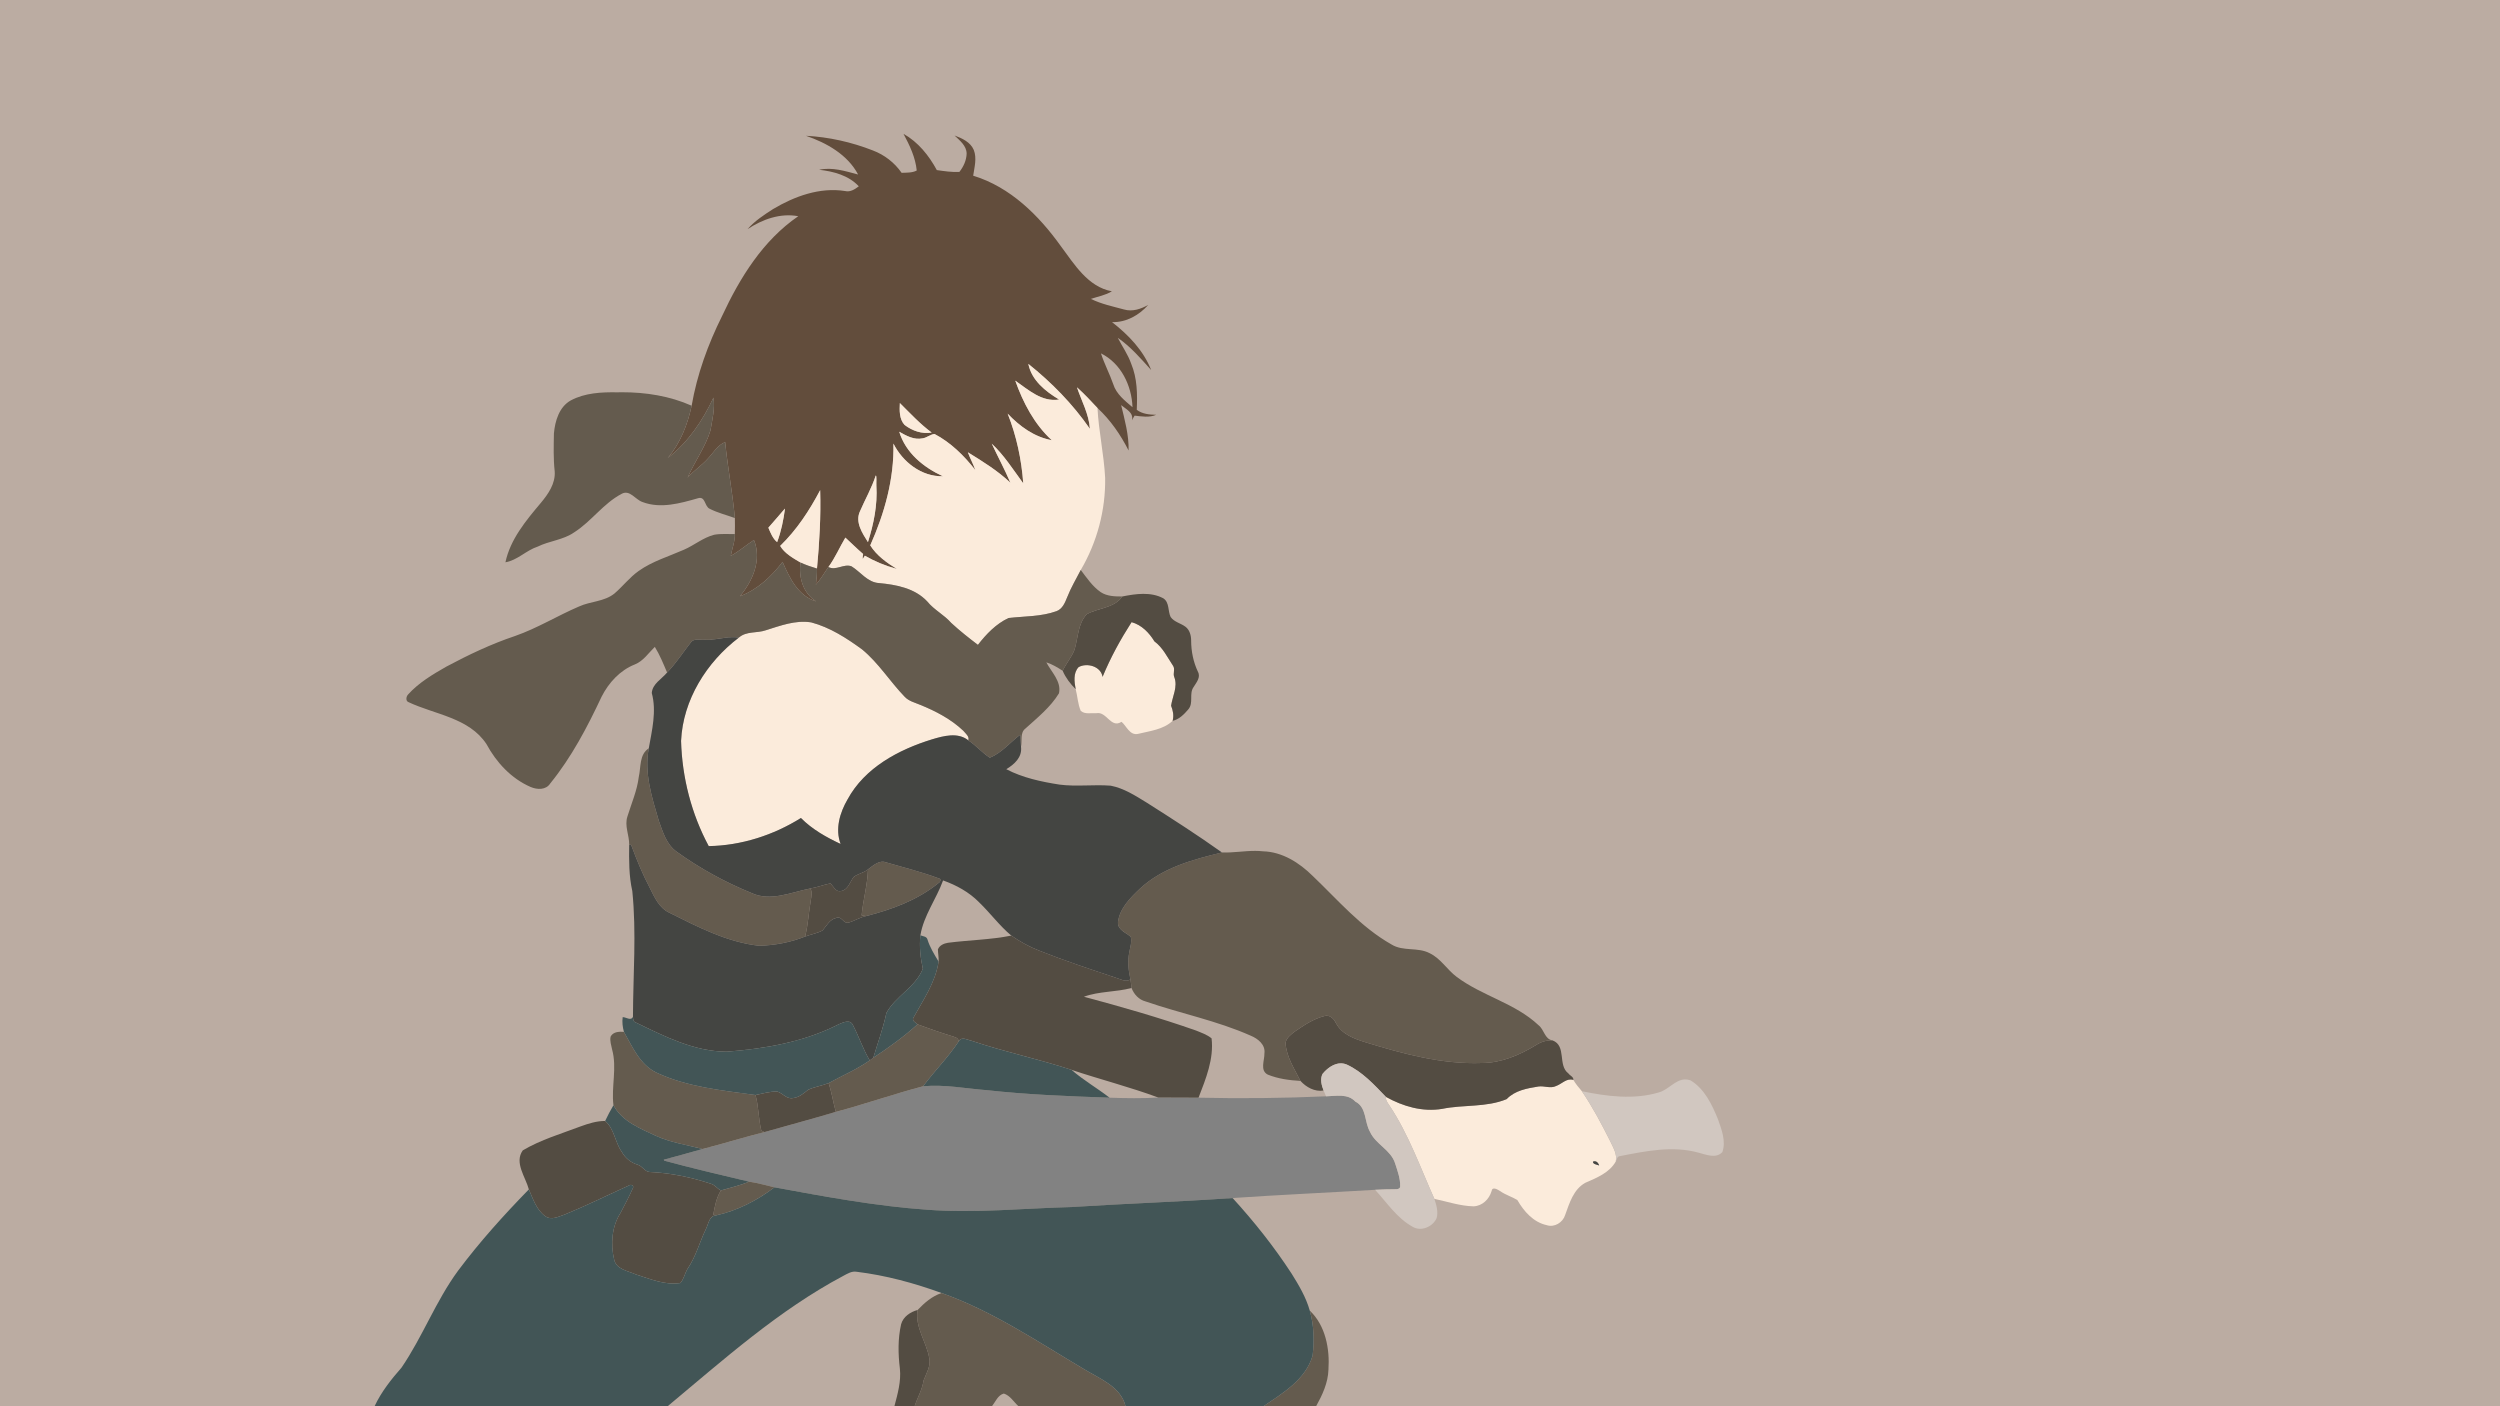 <svg height="1080" width="1920" xmlns="http://www.w3.org/2000/svg">
  <path id="background" d="m0 0h1920v1080h-1920z" fill="#bbaca2"/>
  <g id="transform" transform="translate(0,0) scale(1.00)">
    <path id="color1" d="m693.891 102.789c4.7 8.8 9.18 18.1 10.16 28.15-3.24 1.84-7.821 1.642-11.631 1.782-5.41-7.82-13.13-13.78-22.02-17.16-16.39-6.43-33.859-10.342-51.439-11.282 15.83 5.43 31.988 14.47 40.068 29.75-9.75-2.57-19.778-5.858-29.968-3.638 10.97 1.19 22.77 4.319 30.49 12.709-2.99 2.26-6.56 4.611-10.5 3.621-19.48-3.09-38.89 4.048-55.41 13.888-6.96 4.48-14.032 9.092-19.522 15.362 11.42-7.52 25.131-12.5 38.951-9.92-27.15 18.59-44.84 47.28-58.48 76.58-10.87 21.8-19.25 44.909-23.41 68.959-3.05 14.43-8.731 28.679-18.231 40.099 15.55-12 26.77-28.698 34.99-46.308 1.29 8.42-.898 16.869-2.298 25.139-3.91 12.94-12.211 23.939-17.551 36.269 4.66-5.28 10.629-9.149 15.349-14.359 4.26-4.45 7.561-10.541 13.481-12.901 1.93 19.51 5.721 38.82 7.461 58.34.1 4.1.059 8.21-.031 12.32.18 5.75-2.15 11.112-3.11 16.692 6.35-3.42 11.749-8.28 17.789-12.16 6.18 15.25-.938 31.45-10.808 43.24 13.44-5.11 24.209-15.122 32.779-26.422 5.4 12.3 11.87 26.101 25.84 30.371-10.12-6.29-13.649-18.561-12.029-29.881-5.72-3.36-12.381-7.119-15.641-12.779 12.74-12.31 22.491-27.22 30.721-42.83.59 20.1-.552 40.23-2.452 60.23.04 4.14-.299 8.26-.839 12.35 3.74-4.12 6.42-9.019 9.63-13.539 5.16-7.04 8.57-15.132 13.02-22.592 4.55 4.18 8.931 8.562 13.631 12.592-.45 3.47-1.042 5.449 1.318 1.289 7.69 4.46 15.951 7.85 24.551 10.15-7.76-4.69-15.52-10.29-20.4-18.05 10.94-24.53 18.45-51.13 17.8-78.18 7.16 14.17 21.559 25.48 37.969 25.09-14.89-6.85-28.57-17.969-33.51-34.199 5.41 3.13 11.471 6.47 17.961 5.08 3.25-.46 5.979-3.022 9.119-3.362 12.46 6.54 22.762 16.701 31.362 27.721-1.62-4.67-4.041-9.01-5.731-13.65 11.39 7.03 22.9 14.15 32.67 23.38-4.36-10.2-9.65-19.96-14.32-30 9.53 8.95 16.509 20.031 24.189 30.481-1.33-18.35-5.188-36.431-11.978-53.541 9.2 9.71 20.419 17.95 33.869 20.4-13.36-12.22-22.039-28.86-28.039-45.74 9.96 6.97 20.5 16.66 33.68 14.51-10.45-6.22-21.141-14.769-23.641-27.379 17.92 14.3 34.229 30.949 47.289 49.879-.69-11.29-6.42-21.351-9.93-31.891 5.56 4.98 10.67 10.45 15.76 15.91 9.99 9.25 17.731 20.551 23.891 32.631.27-11.89-2.981-23.409-5.731-34.859 3.75 3.15 9.751 5.72 8.311 11.68.65-1.21 1.259-2.45 2.019-3.6 5.54.65 11.272 1.649 16.612-.641-5.18-.09-10.682-.57-14.942-3.83.53-11.91.401-24.219-4.299-35.439-2.47-7.09-6.871-13.22-10.281-19.84 9.86 6.76 17.7 15.94 25.66 24.75-5.98-15.08-17.45-27.041-30.08-36.811 10.97.29 20.712-5.259 27.862-13.259-5.63 3.16-12.142 5.458-18.602 3.558-8.58-2.33-17.459-4.169-25.469-8.129 5.4-1.85 11.18-2.79 16.11-5.84-18.43-3.39-28.801-20.739-39.141-34.589-16.96-23.68-38.859-45.492-67.379-54.192.94-6.5 2.96-13.408.44-19.808-2.57-6.03-8.971-8.921-14.741-11.071 3.99 3.88 9.182 7.8 9.272 13.93-.15 5.11-2.412 10.111-5.592 14.051-5.72.3-11.638-.59-17.318-1.41-6.01-11.16-14.39-21.572-25.58-27.852zm151.648 168.602c15.39 7.62 23.611 24.679 24.221 41.349-5.83-4.98-12.439-10.059-14.789-17.689-2.8-8.03-6.842-15.57-9.432-23.66zm-154.459 38.138c7.89 7.81 15.479 16.06 24.449 22.67-7.41 1.31-15.02-1.368-20.84-5.888-4.11-4.44-3.909-11.132-3.609-16.782zm-18.5 55.66c.88.01.321 5.611.481 7.821.95 14.77-2.061 29.33-6.471 43.34-4.35-6.92-10.091-15.431-6.061-23.811 3.95-9.14 8.971-17.83 12.051-27.35zm-69.699 25.43c-1.19 8.73-2.901 17.461-6.041 25.731-3.29-2.62-5.08-7.19-6.74-11.08 4.12-4.61 8.08-9.36 12.14-14.01z" fill="#624d3c"/>
    <path id="color2" d="m789.75 279.461c2.5 12.61 13.191 21.159 23.641 27.379-13.18 2.15-23.72-7.54-33.68-14.51 6 16.88 14.679 33.52 28.039 45.74-13.45-2.45-24.669-10.69-33.869-20.4 6.79 17.11 10.648 35.191 11.978 53.541-7.68-10.45-14.659-21.531-24.189-30.481 4.67 10.04 9.96 19.8 14.32 30-9.77-9.23-21.28-16.35-32.67-23.38 1.69 4.64 4.111 8.98 5.731 13.65-8.6-11.02-18.902-21.181-31.362-27.721-3.14.34-5.869 2.902-9.119 3.362-6.49 1.39-12.551-1.95-17.961-5.08 4.94 16.23 18.62 27.349 33.51 34.199-16.41.39-30.809-10.92-37.969-25.09.65 27.05-6.86 53.65-17.8 78.18 4.88 7.76 12.64 13.36 20.4 18.05-8.6-2.3-16.861-5.69-24.551-10.15-2.36 4.16-1.768 2.181-1.318-1.289-4.7-4.03-9.081-8.412-13.631-12.592-4.45 7.46-7.86 15.552-13.02 22.592 5.72 3.09 11.95-2.822 17.76-.512 7 4.32 12.289 12.382 21.199 12.862 13.25 1.25 27.391 3.91 36.911 14.08 5.29 6.52 12.97 10.249 18.47 16.529 6.47 6.01 13.459 11.48 20.469 16.83 6.41-8.24 13.9-16.109 23.49-20.609 12.3-1.44 25.091-.992 36.901-5.272 4.58-1.7 6.499-6.548 8.189-10.728 2.83-7.27 6.87-13.971 10.41-20.901 12.54-21.33 19.121-45.99 18.731-70.73-.94-17.99-4.941-35.691-5.891-53.651-5.09-5.46-10.2-10.93-15.76-15.91 3.51 10.54 9.24 20.601 9.93 31.891-13.06-18.93-29.369-35.579-47.289-49.879zm-98.67 30.068c-.3 5.65-.501 12.342 3.609 16.782 5.82 4.52 13.43 7.198 20.84 5.888-8.97-6.61-16.559-14.86-24.449-22.67zm-18.5 55.66c-3.08 9.52-8.101 18.21-12.051 27.35-4.03 8.38 1.711 16.891 6.061 23.811 4.41-14.01 7.421-28.57 6.471-43.34-.16-2.21.399-7.811-.481-7.821zm-42.689 11.231c-8.23 15.61-17.981 30.52-30.721 42.83 3.26 5.66 9.921 9.419 15.641 12.779 4.07 1.91 8.338 3.311 12.628 4.621 1.9-20 3.042-40.13 2.452-60.23zm-27.01 14.199l-.641.641c-4.06 4.65-8.02 9.4-12.14 14.01 1.66 3.89 3.45 8.46 6.74 11.08 3.14-8.27 4.851-17.001 6.041-25.731zm13.439 86.906c-9.623.171-19.06 3.628-28.16 6.504-6.84 2.41-14.91.501-20.74 5.651-24.73 18.78-42.949 47.82-44.369 79.34.77 28.04 7.948 56.051 21.238 80.781 24.86-.38 49.751-8.37 70.811-21.59 8.65 8.73 19.42 14.779 30.48 19.939-4.31-11.51-.58-24.03 5.35-34.22 13.22-24.4 39.27-38.229 64.9-46.119 8.89-2.66 19.83-5.651 27.85.779.99-3.1-2.199-5.261-3.869-7.391-9.44-8.92-21.15-15.058-33.1-19.888-4.1-1.74-8.711-2.811-11.861-6.151-11.34-11.71-20.03-25.939-32.7-36.359-11.94-8.73-24.71-16.981-39.14-20.821-2.239-.358-4.469-.494-6.69-.455zm252.741.286c-8.57 13.34-16.252 27.339-22.282 42.019-1.24-8.1-11.999-11.101-18.439-7.471-4.22 4.51-3.309 11.401-2.209 16.961 1.46 5.51 1.598 11.4 3.908 16.66 3.29 2.82 8.011 1.45 11.951 1.75 8.01-1.55 11.101 11.99 19.311 6.62 3.7 2.87 6.219 10.631 12.619 9.281 9.13-2.24 19.521-3.292 26.641-10.022 1.15-3.95.299-7.899-1.141-11.609 1.02-7.21 5.28-14.579 2.49-21.859-1.37-2.9.91-6.301-1.09-8.981-4.34-6.51-7.78-13.839-14.23-18.599-4.03-6.64-9.829-12.62-17.529-14.75zm337.419 351.24c-4.2-.182-7.48 3.596-11.36 4.978-4.37 2.21-9.14-.3-13.7.41-8.65 1.41-17.99 3.03-24.3 9.68-15.65 6.51-33.21 4.11-49.55 7.49-15.16 2.5-30.09-1.89-43.25-9.24-.24 2.52 1.36 4.542 2.69 6.522 14.8 22.24 23.74 47.6 34.57 71.83 9.98 2.11 19.83 5.5 30.11 5.74 6.71-.26 12.02-5.442 13.83-11.682.63-3.86 4.67-1.16 6.65 0 4.04 2.92 8.94 4.271 13.15 6.821 5 8.76 12.35 17.099 22.65 19.339 5.84 1.92 12.3-2.088 14.06-7.798 3.31-9.11 6.37-19.701 15.45-24.741 8.67-3.8 18.55-7.691 23.43-16.361 1.25-5.63-2-10.71-4.26-15.59-6.59-13.15-13.51-26.25-21.79-38.41-2.32-2.77-4.72-5.508-6.51-8.648-.64-.207-1.26-.314-1.87-.34zm18.17 62.797c1.73-.041 2.96 1.526 3.54 3.232-1.57-.63-4.93-.91-4.81-2.93.45-.198.87-.293 1.27-.302z" fill="#fbebdb"/>
    <path id="color3" d="m708.97 834.25c16.41-1.54 32.7 1.78 49.02 3.02 31.29 3.44 62.73 4.68 94.15 5.75 12.45.44 24.96.63 37.4-.13 10.31.18 20.63-.04 30.94.12 32.65.77 65.33.4 97.92-1.04 7.64-.19 16.62-2.29 22.49 4.04 8.8 4.41 6.86 15.58 11.21 23.09 4.38 9.85 16.29 14.03 19.42 24.61 1.81 5.62 3.95 11.35 3.82 17.34.11 1.73-1.89 2.42-3.3 2.27-5.33-.02-10.65.19-15.97.45-36.48 2.19-72.96 3.82-109.44 6.32-41.18 2.9-82.43 4.23-123.63 6.92-36.96.92-73.98 4.9-110.96 2.06-39.48-2.78-78.44-10.04-117.29-17.22-6.45-1.5-12.82-3.36-19.38-4.33-21.79-5.15-43.6-10.29-65.21-16.13-.1-.19-.29-.56-.38-.75 9.93-2.75 19.92-5.29 29.8-8.21 15.92-4.09 31.62-9 47.56-12.99 18.25-5.17 36.57-10.11 54.75-15.52 22.53-5.98 44.56-13.76 67.08-19.67z" fill="#828282"/>
    <path id="color4" d="m477.676 301.256c-1.219.002-2.439.017-3.656.045-12.05-.2-24.74.399-35.6 6.189-8.97 4.95-12.17 15.86-13.01 25.43-.16 9.69-.49 19.43.61 29.08.67 9.34-4.989 17.469-10.709 24.289-11.35 13.48-23.421 27.961-27.131 45.551 9.14-1.52 15.93-9.159 24.74-12.029 9.02-4.46 19.601-5.091 27.971-10.911 13.3-8.43 22.438-22.209 36.468-29.599 6.27-3.58 10.621 4.46 16.071 6.25 13.88 5.31 28.939 1.009 42.599-2.891 5.92-1.82 4.911 6.32 9.051 8.1 6.12 3.12 12.871 4.749 19.301 7.109-1.74-19.52-5.531-38.83-7.461-58.34-5.92 2.36-9.221 8.451-13.481 12.901-4.72 5.21-10.689 9.079-15.349 14.359 5.34-12.33 13.641-23.329 17.551-36.269 1.4-8.27 3.588-16.719 2.298-25.139-8.22 17.61-19.44 34.308-34.99 46.308 9.5-11.42 15.181-25.669 18.231-40.099-16.791-7.472-35.216-10.364-53.504-10.334zm78.724 108.849c-2.651-.006-5.295.099-7.91.584-8.52 2.19-15.359 8.121-23.349 11.551-11.66 5.15-24.151 8.8-34.651 16.26-6.97 4.94-12.19 11.839-18.64 17.359-7.78 6.26-18.37 5.88-27.17 9.93-16.62 7.12-32.11 16.751-49.25 22.701-18.25 6.13-35.681 14.431-52.641 23.481-10.52 6.02-21.218 12.319-29.408 21.429-1.44 1.49-2.031 4.921.299 5.821 20.33 9.58 46.589 11.97 59.929 32.24 7.58 14.07 19.022 26.458 33.852 32.908 5.06 2.19 11.88 2.502 15.17-2.738 16.32-20.08 28.438-43.242 39.408-66.592 5.43-10.7 14.14-20.268 25.49-24.738 6.58-2.62 10.481-8.77 15.371-13.5 3.84 6.19 6.58 13.019 9.43 19.709 6.83-7.03 12.13-15.359 18.16-23.049 2.36-3.43 7.03-1.841 10.52-2.131 8.89.64 17.51-3.13 26.41-1.65 5.83-5.15 13.9-3.241 20.74-5.651 11.2-3.54 22.91-7.959 34.85-6.049 14.43 3.84 27.2 12.091 39.14 20.821 12.67 10.42 21.36 24.649 32.7 36.359 3.15 3.34 7.761 4.411 11.861 6.151 11.95 4.83 23.66 10.968 33.1 19.888 1.67 2.13 4.859 4.291 3.869 7.391 5.92 3.91 10.61 9.55 16.5 13.33 9.19-3.72 15.611-11.84 23.381-17.68.25 3.08.37 6.17.57 9.26 1.03-4.65-.901-10.68 3.389-13.98 9.21-8.34 19.251-16.361 25.781-27.081 1.99-9.1-5.831-16.299-9.731-23.759 4.52 1.44 8.611 3.9 12.561 6.48 2.62-5.61 6.83-10.351 9.09-16.121 2.81-9.12 2.49-19.998 9.42-27.318 8.78-4.91 21.128-4.591 27.298-13.631-5.64.03-11.729-.11-16.599-3.33-6.35-4.41-10.701-10.95-15.311-17.02-3.54 6.93-7.58 13.631-10.41 20.901-1.69 4.18-3.609 9.028-8.189 10.728-11.81 4.28-24.601 3.832-36.901 5.272-9.59 4.5-17.08 12.369-23.49 20.609-7.01-5.35-13.999-10.82-20.469-16.83-5.5-6.28-13.18-10.009-18.47-16.529-9.52-10.17-23.661-12.83-36.911-14.08-8.91-.48-14.199-8.542-21.199-12.862-5.81-2.31-12.04 3.602-17.76.512-3.21 4.52-5.89 9.419-9.63 13.539.54-4.09.879-8.21.839-12.35-4.29-1.31-8.558-2.711-12.628-4.621-1.62 11.32 1.909 23.591 12.029 29.881-13.97-4.27-20.44-18.071-25.84-30.371-8.57 11.3-19.339 21.312-32.779 26.422 9.87-11.79 16.988-27.99 10.808-43.24-6.04 3.88-11.439 8.74-17.789 12.16.96-5.58 3.29-10.942 3.11-16.692-2.64.04-5.298-.077-7.95-.084zm-58.14 164.594c-7.4 4.78-5.94 14.471-7.68 21.971-1.28 10.52-5.59 20.23-8.68 30.26-2.49 7.33 1.461 14.499 1.311 21.859.77.02 1.78-.179 1.84.961 4.07 10.95 8.519 21.769 13.969 32.109 3.62 7.24 7.291 15.601 15.121 19.141 21.86 10.89 44.249 22.58 68.869 25.34 12.02-.32 24.15-2.61 35.34-7.09 2.32-9.17 2.731-18.659 4.371-27.939.46-2.99 1.208-6.181-.352-8.971-14.75 2.87-30.639 10.379-45.349 3.439-20.21-8.27-39.53-18.839-57.26-31.599-7.91-5.55-10.74-15.319-13.84-23.959-5.28-17.94-11.31-36.642-7.66-55.522zm465.773 78.778c-8.539-.032-17.049 1.552-25.572 1.203-22.27 5.45-45.7 11.69-62.99 27.8-7.37 7-15.431 15-16.871 25.53-.51 6.22 6.149 8.11 9.849 11.5.96 3.99-.519 8-1.189 11.92-1.36 6.89-.641 13.969.929 20.759.39 2.17.581 4.38.821 6.59 1.92 4.92 5.619 8.98 10.849 10.34 26.75 9.25 54.82 14.751 80.76 26.311 5.5 2.27 11.351 6.88 10.461 13.56.15 5.31-3.629 13.119 2.551 16.299 7.92 3.23 16.619 4.382 25.129 4.852-4.64-9.31-10.809-18.422-11.459-29.112.57-3.87 4.03-6.429 6.92-8.679 7.069-4.85 14.409-9.87 22.809-12 4.25-1.27 7.36 2.02 9.05 5.48 4.43 8.52 14.03 11.97 22.65 14.65 28.9 8.85 58.78 17.041 89.27 15.911 14.88-.01 29.04-6.071 41.55-13.711 3.8-2.48 8.22-3.92 12.8-3.66-6.11-.96-6.38-8.279-10.72-11.629-17.98-16.98-43.29-22.452-62.85-37.112-7.44-5.52-12.26-14.158-20.81-18.228-9.15-4.85-20.39-1.141-29.33-6.731-23.47-13.24-41.15-34.161-60.42-52.541-10.249-10.17-23.421-18.598-38.271-18.978-1.974-.223-3.945-.317-5.916-.324zm-286.396 8.32c-4.097.11-7.772 3.513-11.006 5.853-.38 11.94-3.821 23.519-4.901 35.379.87.13 2.589.38 3.459.51 19.9-5.07 39.771-12.379 55.821-25.559 1.14-.54 2.061-2.989.301-3.269-13.31-4.99-27.132-8.47-40.772-12.41-.99-.379-1.957-.53-2.902-.504zm27.023 124.902c-10.53 9.56-22.15 17.851-33.99 25.711-.9.67-1.821 1.311-2.731 1.971-9.86 6.92-20.98 11.628-31.5 17.398 2.25 7.27 3.492 14.791 5.452 22.141 22.53-5.98 44.56-13.76 67.08-19.67 8.71-11.81 19.269-22.21 27.349-34.52-.35-3.08-3.691-3.37-6.031-4.24-8.63-2.66-17.149-5.661-25.629-8.791zm-228.379 5.668c-2.962.115-5.964 1.03-7.351 3.813-.68 3.29.52 6.6 1.16 9.82 3.9 14.06-.701 28.56 1.029 42.83 6.73 12.52 20.561 17.831 32.711 23.551 11.38 5.13 23.77 6.929 35.75 10.049 15.92-4.09 31.621-9.001 47.561-12.991-.6-.28-1.82-.829-2.43-1.109-2.29-8.97-1.95-18.42-4.5-27.35-25.72-3.57-52.311-6.09-76.121-17.22-12.7-6.19-18.31-19.7-24.92-31.28-.918-.1-1.901-.151-2.889-.113zm99.088 115.153c-7 2.92-14.41 4.6-21.67 6.73-3.43 5.21-4.8 12.389-5.91 18.609.58.13 1.721.402 2.291.532 16.21-3.65 31.53-11.481 44.67-21.541-6.45-1.5-12.821-3.36-19.381-4.33zm147.801 85.531c-7.41 2.39-13.159 7.529-18.449 13.009-2.18 13.27 6.749 24.37 8.939 36.89 1.32 6.28-2.241 11.72-4.371 17.28-.98 7.02-4.72 13.1-6.84 19.77h59.371c2.72-3.43 4.509-8.55 9.119-9.75 4.89 1.54 7.6 6.45 11.26 9.75h82.231c-3.74-15.21-19.97-21.17-32.01-28.56-35.51-21.04-70.09-44.52-109.25-58.389zm282.72 13.479c3.2 11.24 3.64 23.1 2.16 34.64-5.34 18.38-22.861 28.72-37.691 38.83h40.411c4.8-8.67 9.16-17.96 9.48-28.05 1.09-16.03-2.23-33.98-14.36-45.42z" fill="#645b4e"/>
    <path id="color5" d="m877.945 456.088c-5.386.032-10.851.972-16.006 2.002-6.17 9.04-18.518 8.721-27.298 13.631-6.93 7.32-6.61 18.198-9.42 27.318-2.26 5.77-6.47 10.511-9.09 16.121 2.3 5.38 5.88 10.04 10 14.16-1.1-5.56-2.011-12.451 2.209-16.961 6.44-3.63 17.199-.629 18.439 7.471 6.03-14.68 13.712-28.679 22.282-42.019 7.7 2.13 13.499 8.11 17.529 14.75 6.45 4.76 9.89 12.089 14.23 18.599 2 2.68-.28 6.081 1.09 8.981 2.79 7.28-1.47 14.649-2.49 21.859 1.44 3.71 2.291 7.659 1.141 11.609 4.98-1.06 8.948-5.12 12.138-8.91 4.14-4.88.311-11.969 3.981-17.039 2.13-3.5 5.66-7.44 3.33-11.76-3.53-7.46-5.179-15.68-5.209-23.91.02-3.89-1.09-8.08-4.25-10.58-3.66-2.78-8.74-3.631-11.49-7.541-2.24-4.57-.801-11.17-5.581-14.34-4.84-2.6-10.148-3.474-15.535-3.441zm-211.314 211.562c-3.27 2.73-7.731 3.361-11.061 5.911-2.85 3.82-4.15 9.72-9.57 10.75-4.13 1.03-5.86-3.501-8.18-5.881-5.22 1.01-10.191 3.07-15.451 3.91 1.56 2.79.812 5.981.352 8.971-1.64 9.28-2.051 18.769-4.371 27.939 4.42-1.64 9.169-2.43 13.349-4.66 3.13-3.56 5.381-8.46 10.481-9.61 4.11-1.99 5.611 4.829 9.541 3.559 4.62-1.29 8.708-4.08 13.468-5-.87-.13-2.589-.38-3.459-.51 1.08-11.86 4.521-23.439 4.901-35.379zm110.039 50.889c-15.99 3.22-32.519 3.412-48.699 5.522-3.09.5-6.51 1.988-7.67 5.128.09 3.1.749 6.181.529 9.291-2.31 15.99-12.01 29.711-19.57 43.571-.57 2.32 2.09 3.268 3.4 4.648 8.48 3.13 16.999 6.131 25.629 8.791 2.34.87 5.681 1.16 6.031 4.24 2.06-3.99 6.759-1.02 9.959-.38 25.24 8.53 51.42 13.97 76.67 22.31 22.08 7.37 44.73 13.141 66.59 21.231 10.31.18 20.631-.041 30.941.119 5.59-14.46 11.88-29.759 10.01-45.549-3.46-2.87-7.849-4.312-11.939-6.012-28.3-9.96-57.152-18.179-86.112-25.949 11.41-4.26 24.631-3.501 36.571-6.721-.24-2.21-.431-4.42-.821-6.59-3.86 2.36-7.96-.388-11.75-1.468-19.58-6.51-39.169-13.041-58.359-20.651-7.6-2.92-14.72-6.931-21.41-11.531zm241.9 61.539c-.49.025-1.01.113-1.54.272-8.4 2.13-15.74 7.15-22.809 12-2.89 2.25-6.35 4.809-6.92 8.679.65 10.69 6.819 19.802 11.459 29.112 4.46 4.89 10.95 8.478 17.75 7.398-1.54-3.97-2.82-8.74-.82-12.75 4.34-5.36 11.53-10.249 18.63-7.199 11.97 5.51 21.03 15.469 30 24.779 13.16 7.35 28.09 11.74 43.25 9.24 16.34-3.38 33.9-.98 49.55-7.49 6.31-6.65 15.65-8.27 24.3-9.68 4.56-.71 9.33 1.8 13.7-.41 4.43-1.58 8.08-6.288 13.23-4.638.31-2.32-2.67-3.311-3.79-4.961-8.46-6.27-1.22-21.21-12.21-25.41-4.58-.26-9 1.18-12.8 3.66-12.51 7.64-26.67 13.701-41.55 13.711-30.49 1.13-60.37-7.061-89.27-15.911-8.62-2.68-18.22-6.13-22.65-14.65-1.48-3.027-4.04-5.926-7.51-5.752zm-382.131 51.701c-5.11 2.07-10.689 2.831-15.699 5.121-3.51 2.77-7.051 5.93-11.711 6.42-4.8 1.01-7.869-3.71-12.029-5-5.71-.18-11.249 1.53-16.789 2.66 2.55 8.93 2.21 18.38 4.5 27.35.61.28 1.83.829 2.43 1.109 18.25-5.17 36.57-10.109 54.75-15.519-1.96-7.35-3.202-14.871-5.452-22.141zm-171.699 29.121c-6.5-.02-12.71 1.949-18.76 4.139-14.97 5.69-30.68 10.241-44.49 18.451-6.72 9.38 2.17 20.479 4.67 29.959 3.17 7.31 5.89 15.841 12.66 20.631 4.66 3.31 10.249.221 14.959-1.359 16.58-6.77 32.642-14.751 48.942-22.121 1.69-1.43 4.709-.18 3.199 2.16-2.82 6.37-6.13 12.55-9.35 18.74-6.78 10.55-7.731 23.981-4.881 35.971 1.7 7.48 10.602 8.57 16.532 11.25 11.05 3.48 22.449 8.48 34.269 6.66 2.67-3 3.389-7.131 5.299-10.561 6.5-9.33 9.35-20.519 14.24-30.689 2.12-3.93 2.441-10.5 8.051-10.74-.57-.13-1.711-.402-2.291-.532 1.11-6.22 2.48-13.399 5.91-18.609-2.86-1.28-4.609-4.26-7.699-5.1-15.18-5.03-31-8.34-46.99-9.06-3.89-.21-5.67-4.56-9.28-5.59-5.26-1.58-9.661-5.19-12.281-10.01-5.24-7.36-5.599-17.54-12.709-23.59zm239.981 145.16c-5.55 1.51-11.04 5.11-12.66 10.93-2.53 11.14-2.351 22.73-.961 34.03 1.07 9.88-1.719 19.53-4.209 28.98h15.558c2.12-6.67 5.86-12.75 6.84-19.77 2.13-5.56 5.691-11 4.371-17.28-2.19-12.52-11.119-23.62-8.939-36.89z" fill="#534c42"/>
    <path id="color6" d="m562.439 489.338c-7.161.121-14.206 2.512-21.429 1.992-3.49.29-8.16-1.299-10.52 2.131-6.03 7.69-11.33 16.019-18.16 23.049-4.12 4.99-11.259 8.611-11.769 15.701 3.81 14 .159 28.568-2.301 42.488-3.65 18.88 2.38 37.582 7.66 55.522 3.1 8.64 5.93 18.409 13.84 23.959 17.73 12.76 37.05 23.329 57.26 31.599 14.71 6.94 30.599-.569 45.349-3.439 5.26-.84 10.231-2.9 15.451-3.91 2.32 2.38 4.05 6.911 8.18 5.881 5.42-1.03 6.72-6.93 9.57-10.75 3.33-2.55 7.791-3.181 11.061-5.911 3.98-2.88 8.628-7.369 13.908-5.349 13.64 3.94 27.462 7.42 40.772 12.41 1.76.28.839 2.729-.301 3.269-16.05 13.18-35.921 20.489-55.821 25.559-4.76.92-8.848 3.71-13.468 5-3.93 1.27-5.431-5.549-9.541-3.559-5.1 1.15-7.351 6.05-10.481 9.61-4.18 2.23-8.929 3.02-13.349 4.66-11.19 4.48-23.32 6.77-35.34 7.09-24.62-2.76-47.009-14.45-68.869-25.34-7.83-3.54-11.501-11.901-15.121-19.141-5.45-10.34-9.899-21.159-13.969-32.109-.06-1.14-1.07-.941-1.84-.961-.17 11.86-.231 23.872 2.389 35.512 3.29 32.12.599 64.429.509 96.629.1 1.85.241 3.941 2.411 4.461 21.89 10.61 44.59 22.128 69.48 22.308 29.45-2.25 59.389-7.419 85.939-20.959 3.38-1.47 8.842-4.161 11.032.369 4.69 8.9 7.778 18.622 12.968 27.272.91-.66 1.831-1.301 2.731-1.971 3.42-11.43 7.57-22.701 10.08-34.461 7.02-13 22.511-19.878 27.971-33.988-1.84-8.41-2.792-17.01-1.862-25.65 2.49-15.18 12.24-27.851 17.42-42.151 10.22 3.63 20.081 9.02 27.711 16.84 8.54 8.22 15.56 17.889 24.68 25.539 6.69 4.6 13.81 8.611 21.41 11.531 19.19 7.61 38.779 14.141 58.359 20.651 3.79 1.08 7.89 3.828 11.75 1.468-1.57-6.79-2.289-13.869-.929-20.759.67-3.92 2.149-7.93 1.189-11.92-3.7-3.39-10.359-5.28-9.849-11.5 1.44-10.53 9.501-18.53 16.871-25.53 17.29-16.11 40.72-22.35 62.99-27.8-18.82-13.41-38.291-25.89-57.801-38.27-8.69-5.32-17.519-11.079-27.689-13.019-13.05-1.03-26.22.879-39.25-.821-14.03-2.19-28.23-5.21-40.91-11.83 6.23-3.75 12.32-9.16 11.32-17.24-.2-3.09-.32-6.18-.57-9.26-7.77 5.84-14.191 13.96-23.381 17.68-5.89-3.78-10.58-9.42-16.5-13.33-8.02-6.43-18.96-3.439-27.85-.779-25.63 7.89-51.68 21.719-64.9 46.119-5.93 10.19-9.66 22.71-5.35 34.22-11.06-5.16-21.83-11.209-30.48-19.939-21.06 13.22-45.951 21.21-70.811 21.59-13.29-24.73-20.468-52.741-21.238-80.781 1.42-31.52 19.639-60.56 44.369-79.34-1.669-.278-3.328-.37-4.981-.342zm662.211 402.51c-.4.009-.82.104-1.27.302-.12 2.02 3.24 2.3 4.81 2.93-.58-1.706-1.81-3.273-3.54-3.232z" fill="#444542"/>
    <path id="color7" d="m706.859 718.311c-.93 8.64.022 17.24 1.862 25.65-5.46 14.11-20.951 20.988-27.971 33.988-2.51 11.76-6.66 23.031-10.08 34.461 11.84-7.86 23.46-16.151 33.99-25.711-1.31-1.38-3.97-2.328-3.4-4.648 7.56-13.86 17.26-27.581 19.57-43.571-3.28-5.45-6.67-10.889-8.56-17.019-.63-2.4-3.551-2.33-5.411-3.15zm-220.75 62.619c-1.61 3.3-5.238.24-7.888.22-.54 3.79-.061 7.65.949 11.33 6.61 11.58 12.22 25.09 24.92 31.28 23.81 11.13 50.401 13.65 76.121 17.22 5.54-1.13 11.079-2.84 16.789-2.66 4.16 1.29 7.229 6.01 12.029 5 4.66-.49 8.201-3.65 11.711-6.42 5.01-2.29 10.589-3.051 15.699-5.121 10.52-5.77 21.64-10.478 31.5-17.398-5.19-8.65-8.278-18.372-12.968-27.272-2.19-4.53-7.652-1.839-11.032-.369-26.55 13.54-56.489 18.709-85.939 20.959-24.89-.18-47.59-11.698-69.48-22.308-2.17-.52-2.311-2.611-2.411-4.461zm253.424 16.758c-1.296.028-2.44.546-3.213 2.042-8.08 12.31-18.639 22.71-27.349 34.52 16.41-1.54 32.699 1.78 49.019 3.02 31.29 3.44 62.731 4.68 94.151 5.75-9.53-7.39-20.102-13.42-29.192-21.36-25.25-8.34-51.43-13.78-76.67-22.31-2-.4-4.585-1.71-6.746-1.662zm-268.414 51.142c-2.27 3.94-4.449 7.94-6.379 12.07 7.11 6.05 7.469 16.23 12.709 23.59 2.62 4.82 7.021 8.43 12.281 10.01 3.61 1.03 5.39 5.38 9.28 5.59 15.99.72 31.81 4.03 46.99 9.06 3.09.84 4.839 3.82 7.699 5.1 7.26-2.13 14.67-3.81 21.67-6.73-21.79-5.15-43.599-10.289-65.209-16.129-.1-.19-.291-.56-.381-.75 9.93-2.75 19.921-5.291 29.801-8.211-11.98-3.12-24.37-4.919-35.75-10.049-12.15-5.72-25.981-11.031-32.711-23.551zm13.397 61.166c-.609-.028-1.267.157-1.795.604-16.3 7.37-32.362 15.351-48.942 22.121-4.71 1.58-10.299 4.669-14.959 1.359-6.77-4.79-9.49-13.321-12.66-20.631-19.26 19.75-37.809 40.32-54.349 62.42-17.11 23.28-27.241 50.741-43.491 74.521-7.97 9.06-15.51 18.6-20.66 29.61h225.061c43.05-35.85 85.269-73.75 135.049-100.199 3.12-1.64 6.421-3.76 10.121-3.08 22.33 2.73 44.159 8.66 65.279 16.33 39.16 13.869 73.74 37.349 109.25 58.389 12.04 7.39 28.27 13.35 32.01 28.56h105.929c14.83-10.11 32.351-20.45 37.691-38.83 1.48-11.54 1.04-23.4-2.16-34.64-2.9-10.271-8.399-19.521-14.009-28.491-13.4-20.54-28.72-39.859-45.25-57.949-41.18 2.9-82.431 4.23-123.631 6.92-36.96.92-73.981 4.9-110.961 2.06-39.48-2.78-78.439-10.04-117.289-17.22-13.14 10.06-28.46 17.891-44.67 21.541-5.61.24-5.931 6.81-8.051 10.74-4.89 10.17-7.74 21.359-14.24 30.689-1.91 3.43-2.629 7.561-5.299 10.561-11.82 1.82-23.219-3.18-34.269-6.66-5.93-2.68-14.832-3.77-16.532-11.25-2.85-11.99-1.899-25.421 4.881-35.971 3.22-6.19 6.53-12.37 9.35-18.74 1.038-1.609-.064-2.702-1.404-2.764z" fill="#425556"/>
    <path id="color8" d="m1030.34 816.662c-5.72-.272-11.12 3.772-14.65 8.127-2 4.01-.72 8.78.82 12.75.63 1.46 1.25 2.942 1.89 4.432 7.64-.19 16.62-2.291 22.49 4.039 8.8 4.41 6.86 15.58 11.21 23.09 4.38 9.85 16.29 14.031 19.42 24.611 1.81 5.62 3.95 11.35 3.82 17.34.11 1.73-1.89 2.419-3.3 2.269-5.33-.02-10.65.19-15.97.45 9.11 9.86 16.74 21.709 28.76 28.349 6.48 4 15.63.061 18.5-6.639 1.37-4.94-.2-10.069-1.75-14.759-10.83-24.23-19.77-49.59-34.57-71.83-1.33-1.98-2.93-4.002-2.69-6.522-8.97-9.31-18.03-19.269-30-24.779-1.33-.572-2.67-.865-3.98-.928zm263.62 12.336c-7.48.256-12.88 8.158-20.14 10.031-19.27 5.67-39.64 3.01-58.96-.99 8.28 12.16 15.2 25.26 21.79 38.41 2.26 4.88 5.51 9.96 4.26 15.59.89-1.44.98-3.909 3.07-4.119 19.84-3.86 40.61-8.23 60.58-2.65 5.83 1.48 13.27 4.781 18.21-.459 2.94-8.36-.59-17.331-3.39-25.291-4.6-11.23-10.25-23.29-21.03-29.79-1.55-.564-3.01-.779-4.39-.732z" fill="#d1c7c0"/>
  </g>
</svg>
